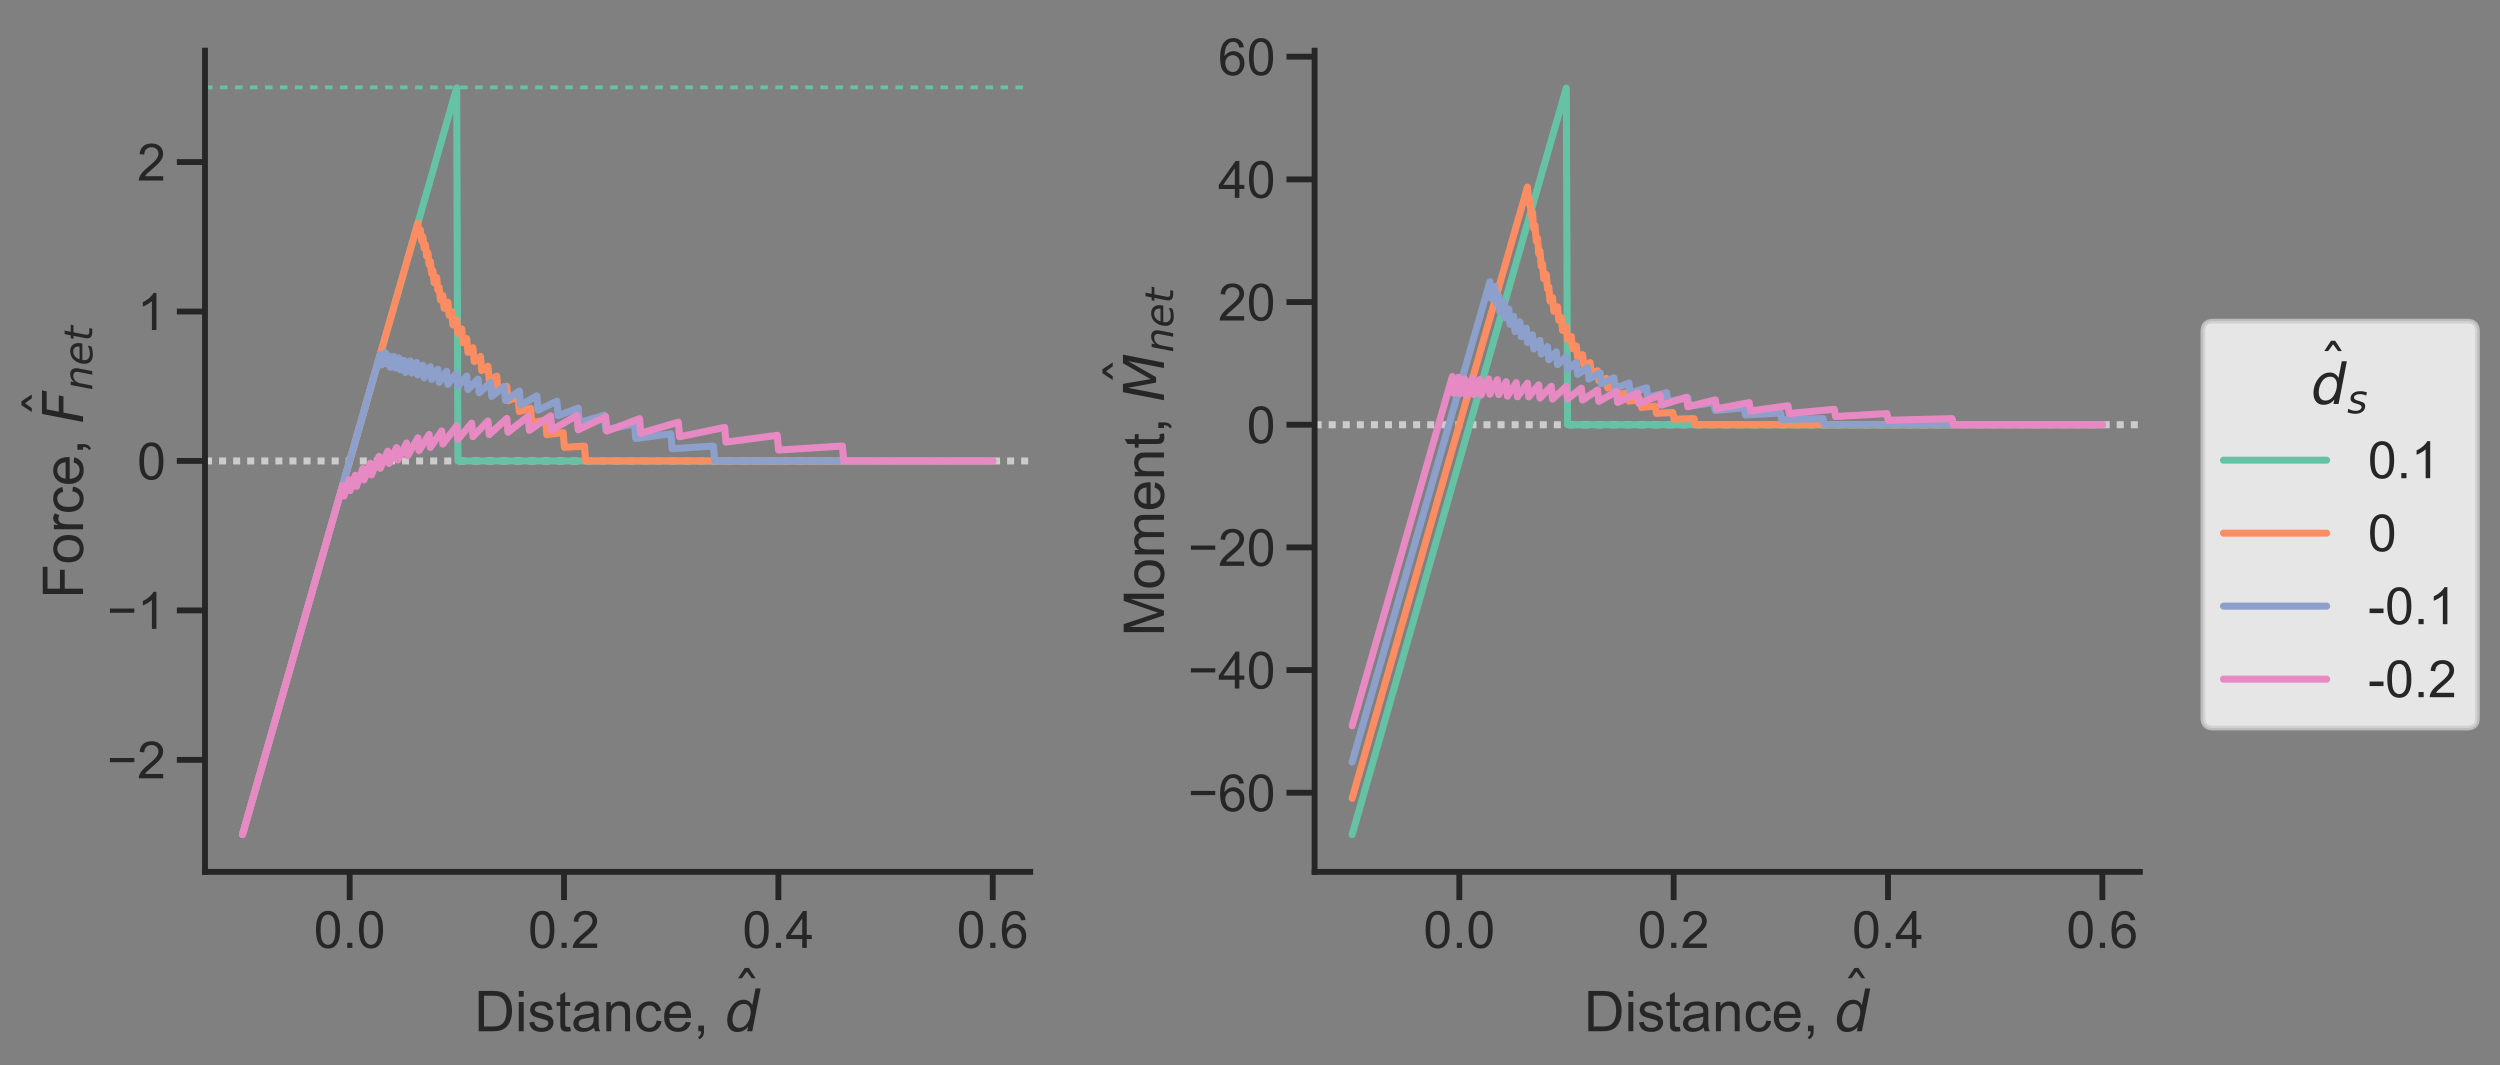 <?xml version="1.0" encoding="utf-8" standalone="no"?>
<!DOCTYPE svg PUBLIC "-//W3C//DTD SVG 1.1//EN"
  "http://www.w3.org/Graphics/SVG/1.1/DTD/svg11.dtd">
<!-- Created with matplotlib (https://matplotlib.org/) -->
<svg height="340.65pt" version="1.1" viewBox="0 0 799.463 340.65" width="799.463pt" xmlns="http://www.w3.org/2000/svg" xmlns:xlink="http://www.w3.org/1999/xlink">
 <rect x="0" y="0" width="799.463" height="340.65" fill="#808080" stroke="none"/>
 <defs>
  <style type="text/css">
*{stroke-linecap:butt;stroke-linejoin:round;}
  </style>
 </defs>
 <g id="figure_1">
  <g id="patch_1">
   <path d="M 0 340.65 
L 799.463 340.65 
L 799.463 0 
L 0 0 
z
" style="fill:none;"/>
  </g>
  <g id="axes_1">
   <g id="patch_2">
    <path d="M 65.553 278.82 
L 329.455 278.82 
L 329.455 16.2 
L 65.553 16.2 
z
" style="fill:none;"/>
   </g>
   <g id="line2d_1">
    <path clip-path="url(#p9086b75729)" d="M 65.553 147.41 
L 329.455 147.41 
" style="fill:none;stroke:#cccccc;stroke-dasharray:2.25,2.25;stroke-dashoffset:0;stroke-width:2.25;"/>
   </g>
   <g id="line2d_2">
    <path clip-path="url(#p9086b75729)" d="M 65.553 27.938 
L 329.455 27.938 
" style="fill:none;stroke:#66c2a5;stroke-dasharray:2.4,2.4;stroke-dashoffset:0;stroke-width:1.2;"/>
   </g>
   <g id="matplotlib.axis_1">
    <g id="xtick_1">
     <g id="line2d_3">
      <defs>
       <path d="M 0 0 
L 0 9 
" id="ma4a5f1d9ef" style="stroke:#262626;stroke-width:1.875;"/>
      </defs>
      <g>
       <use style="fill:#262626;stroke:#262626;stroke-width:1.875;" x="111.821" xlink:href="#ma4a5f1d9ef" y="278.82"/>
      </g>
     </g>
     <g id="text_1">
      <!-- 0.0 -->
      <defs>
       <path d="M 4.156 35.297 
Q 4.156 48 6.766 55.734 
Q 9.375 63.484 14.516 67.672 
Q 19.672 71.875 27.484 71.875 
Q 33.25 71.875 37.594 69.547 
Q 41.938 67.234 44.766 62.859 
Q 47.609 58.5 49.219 52.219 
Q 50.828 45.953 50.828 35.297 
Q 50.828 22.703 48.234 14.969 
Q 45.656 7.234 40.5 3 
Q 35.359 -1.219 27.484 -1.219 
Q 17.141 -1.219 11.234 6.203 
Q 4.156 15.141 4.156 35.297 
z
M 13.188 35.297 
Q 13.188 17.672 17.312 11.828 
Q 21.438 6 27.484 6 
Q 33.547 6 37.672 11.859 
Q 41.797 17.719 41.797 35.297 
Q 41.797 52.984 37.672 58.781 
Q 33.547 64.594 27.391 64.594 
Q 21.344 64.594 17.719 59.469 
Q 13.188 52.938 13.188 35.297 
z
" id="ArialMT-48"/>
       <path d="M 9.078 0 
L 9.078 10.016 
L 19.094 10.016 
L 19.094 0 
z
" id="ArialMT-46"/>
      </defs>
      <g style="fill:#262626;" transform="translate(100.354 303.13)scale(0.165 -0.165)">
       <use xlink:href="#ArialMT-48"/>
       <use x="55.615" xlink:href="#ArialMT-46"/>
       <use x="83.398" xlink:href="#ArialMT-48"/>
      </g>
     </g>
    </g>
    <g id="xtick_2">
     <g id="line2d_4">
      <g>
       <use style="fill:#262626;stroke:#262626;stroke-width:1.875;" x="180.367" xlink:href="#ma4a5f1d9ef" y="278.82"/>
      </g>
     </g>
     <g id="text_2">
      <!-- 0.2 -->
      <defs>
       <path d="M 50.344 8.453 
L 50.344 0 
L 3.031 0 
Q 2.938 3.172 4.047 6.109 
Q 5.859 10.938 9.828 15.625 
Q 13.812 20.312 21.344 26.469 
Q 33.016 36.031 37.109 41.625 
Q 41.219 47.219 41.219 52.203 
Q 41.219 57.422 37.469 61 
Q 33.734 64.594 27.734 64.594 
Q 21.391 64.594 17.578 60.781 
Q 13.766 56.984 13.719 50.25 
L 4.688 51.172 
Q 5.609 61.281 11.656 66.578 
Q 17.719 71.875 27.938 71.875 
Q 38.234 71.875 44.234 66.156 
Q 50.25 60.453 50.25 52 
Q 50.25 47.703 48.484 43.547 
Q 46.734 39.406 42.656 34.812 
Q 38.578 30.219 29.109 22.219 
Q 21.188 15.578 18.938 13.203 
Q 16.703 10.844 15.234 8.453 
z
" id="ArialMT-50"/>
      </defs>
      <g style="fill:#262626;" transform="translate(168.9 303.13)scale(0.165 -0.165)">
       <use xlink:href="#ArialMT-48"/>
       <use x="55.615" xlink:href="#ArialMT-46"/>
       <use x="83.398" xlink:href="#ArialMT-50"/>
      </g>
     </g>
    </g>
    <g id="xtick_3">
     <g id="line2d_5">
      <g>
       <use style="fill:#262626;stroke:#262626;stroke-width:1.875;" x="248.913" xlink:href="#ma4a5f1d9ef" y="278.82"/>
      </g>
     </g>
     <g id="text_3">
      <!-- 0.4 -->
      <defs>
       <path d="M 32.328 0 
L 32.328 17.141 
L 1.266 17.141 
L 1.266 25.203 
L 33.938 71.578 
L 41.109 71.578 
L 41.109 25.203 
L 50.781 25.203 
L 50.781 17.141 
L 41.109 17.141 
L 41.109 0 
z
M 32.328 25.203 
L 32.328 57.469 
L 9.906 25.203 
z
" id="ArialMT-52"/>
      </defs>
      <g style="fill:#262626;" transform="translate(237.446 303.13)scale(0.165 -0.165)">
       <use xlink:href="#ArialMT-48"/>
       <use x="55.615" xlink:href="#ArialMT-46"/>
       <use x="83.398" xlink:href="#ArialMT-52"/>
      </g>
     </g>
    </g>
    <g id="xtick_4">
     <g id="line2d_6">
      <g>
       <use style="fill:#262626;stroke:#262626;stroke-width:1.875;" x="317.46" xlink:href="#ma4a5f1d9ef" y="278.82"/>
      </g>
     </g>
     <g id="text_4">
      <!-- 0.6 -->
      <defs>
       <path d="M 49.75 54.047 
L 41.016 53.375 
Q 39.844 58.547 37.703 60.891 
Q 34.125 64.656 28.906 64.656 
Q 24.703 64.656 21.531 62.312 
Q 17.391 59.281 14.984 53.469 
Q 12.594 47.656 12.5 36.922 
Q 15.672 41.75 20.266 44.094 
Q 24.859 46.438 29.891 46.438 
Q 38.672 46.438 44.844 39.969 
Q 51.031 33.5 51.031 23.25 
Q 51.031 16.5 48.125 10.719 
Q 45.219 4.938 40.141 1.859 
Q 35.062 -1.219 28.609 -1.219 
Q 17.625 -1.219 10.688 6.859 
Q 3.766 14.938 3.766 33.5 
Q 3.766 54.25 11.422 63.672 
Q 18.109 71.875 29.438 71.875 
Q 37.891 71.875 43.281 67.141 
Q 48.688 62.406 49.75 54.047 
z
M 13.875 23.188 
Q 13.875 18.656 15.797 14.5 
Q 17.719 10.359 21.188 8.172 
Q 24.656 6 28.469 6 
Q 34.031 6 38.031 10.484 
Q 42.047 14.984 42.047 22.703 
Q 42.047 30.125 38.078 34.391 
Q 34.125 38.672 28.125 38.672 
Q 22.172 38.672 18.016 34.391 
Q 13.875 30.125 13.875 23.188 
z
" id="ArialMT-54"/>
      </defs>
      <g style="fill:#262626;" transform="translate(305.992 303.13)scale(0.165 -0.165)">
       <use xlink:href="#ArialMT-48"/>
       <use x="55.615" xlink:href="#ArialMT-46"/>
       <use x="83.398" xlink:href="#ArialMT-54"/>
      </g>
     </g>
    </g>
    <g id="text_5">
     <!-- Distance, $\hat{d}$ -->
     <defs>
      <path d="M 7.719 0 
L 7.719 71.578 
L 32.375 71.578 
Q 40.719 71.578 45.125 70.562 
Q 51.266 69.141 55.609 65.438 
Q 61.281 60.641 64.078 53.188 
Q 66.891 45.75 66.891 36.188 
Q 66.891 28.031 64.984 21.734 
Q 63.094 15.438 60.109 11.297 
Q 57.125 7.172 53.578 4.797 
Q 50.047 2.438 45.047 1.219 
Q 40.047 0 33.547 0 
z
M 17.188 8.453 
L 32.469 8.453 
Q 39.547 8.453 43.578 9.766 
Q 47.609 11.078 50 13.484 
Q 53.375 16.844 55.25 22.531 
Q 57.125 28.219 57.125 36.328 
Q 57.125 47.562 53.438 53.594 
Q 49.75 59.625 44.484 61.672 
Q 40.672 63.141 32.234 63.141 
L 17.188 63.141 
z
" id="ArialMT-68"/>
      <path d="M 6.641 61.469 
L 6.641 71.578 
L 15.438 71.578 
L 15.438 61.469 
z
M 6.641 0 
L 6.641 51.859 
L 15.438 51.859 
L 15.438 0 
z
" id="ArialMT-105"/>
      <path d="M 3.078 15.484 
L 11.766 16.844 
Q 12.5 11.625 15.844 8.844 
Q 19.188 6.062 25.203 6.062 
Q 31.25 6.062 34.172 8.516 
Q 37.109 10.984 37.109 14.312 
Q 37.109 17.281 34.516 19 
Q 32.719 20.172 25.531 21.969 
Q 15.875 24.422 12.141 26.203 
Q 8.406 27.984 6.469 31.125 
Q 4.547 34.281 4.547 38.094 
Q 4.547 41.547 6.125 44.5 
Q 7.719 47.469 10.453 49.422 
Q 12.5 50.922 16.031 51.969 
Q 19.578 53.031 23.641 53.031 
Q 29.734 53.031 34.344 51.266 
Q 38.969 49.516 41.156 46.5 
Q 43.359 43.5 44.188 38.484 
L 35.594 37.312 
Q 35.016 41.312 32.203 43.547 
Q 29.391 45.797 24.266 45.797 
Q 18.219 45.797 15.625 43.797 
Q 13.031 41.797 13.031 39.109 
Q 13.031 37.406 14.109 36.031 
Q 15.188 34.625 17.484 33.688 
Q 18.797 33.203 25.25 31.453 
Q 34.578 28.953 38.25 27.359 
Q 41.938 25.781 44.031 22.75 
Q 46.141 19.734 46.141 15.234 
Q 46.141 10.844 43.578 6.953 
Q 41.016 3.078 36.172 0.953 
Q 31.344 -1.172 25.25 -1.172 
Q 15.141 -1.172 9.844 3.031 
Q 4.547 7.234 3.078 15.484 
z
" id="ArialMT-115"/>
      <path d="M 25.781 7.859 
L 27.047 0.094 
Q 23.344 -0.688 20.406 -0.688 
Q 15.625 -0.688 12.984 0.828 
Q 10.359 2.344 9.281 4.812 
Q 8.203 7.281 8.203 15.188 
L 8.203 45.016 
L 1.766 45.016 
L 1.766 51.859 
L 8.203 51.859 
L 8.203 64.703 
L 16.938 69.969 
L 16.938 51.859 
L 25.781 51.859 
L 25.781 45.016 
L 16.938 45.016 
L 16.938 14.703 
Q 16.938 10.938 17.406 9.859 
Q 17.875 8.797 18.922 8.156 
Q 19.969 7.516 21.922 7.516 
Q 23.391 7.516 25.781 7.859 
z
" id="ArialMT-116"/>
      <path d="M 40.438 6.391 
Q 35.547 2.25 31.031 0.531 
Q 26.516 -1.172 21.344 -1.172 
Q 12.797 -1.172 8.203 3 
Q 3.609 7.172 3.609 13.672 
Q 3.609 17.484 5.344 20.625 
Q 7.078 23.781 9.891 25.688 
Q 12.703 27.594 16.219 28.562 
Q 18.797 29.25 24.031 29.891 
Q 34.672 31.156 39.703 32.906 
Q 39.75 34.719 39.75 35.203 
Q 39.75 40.578 37.25 42.781 
Q 33.891 45.75 27.25 45.75 
Q 21.047 45.75 18.094 43.578 
Q 15.141 41.406 13.719 35.891 
L 5.125 37.062 
Q 6.297 42.578 8.984 45.969 
Q 11.672 49.359 16.75 51.188 
Q 21.828 53.031 28.516 53.031 
Q 35.156 53.031 39.297 51.469 
Q 43.453 49.906 45.406 47.531 
Q 47.359 45.172 48.141 41.547 
Q 48.578 39.312 48.578 33.453 
L 48.578 21.734 
Q 48.578 9.469 49.141 6.219 
Q 49.703 2.984 51.375 0 
L 42.188 0 
Q 40.828 2.734 40.438 6.391 
z
M 39.703 26.031 
Q 34.906 24.078 25.344 22.703 
Q 19.922 21.922 17.672 20.938 
Q 15.438 19.969 14.203 18.094 
Q 12.984 16.219 12.984 13.922 
Q 12.984 10.406 15.641 8.062 
Q 18.312 5.719 23.438 5.719 
Q 28.516 5.719 32.469 7.938 
Q 36.422 10.156 38.281 14.016 
Q 39.703 17 39.703 22.797 
z
" id="ArialMT-97"/>
      <path d="M 6.594 0 
L 6.594 51.859 
L 14.5 51.859 
L 14.5 44.484 
Q 20.219 53.031 31 53.031 
Q 35.688 53.031 39.625 51.344 
Q 43.562 49.656 45.516 46.922 
Q 47.469 44.188 48.25 40.438 
Q 48.734 37.984 48.734 31.891 
L 48.734 0 
L 39.938 0 
L 39.938 31.547 
Q 39.938 36.922 38.906 39.578 
Q 37.891 42.234 35.281 43.812 
Q 32.672 45.406 29.156 45.406 
Q 23.531 45.406 19.453 41.844 
Q 15.375 38.281 15.375 28.328 
L 15.375 0 
z
" id="ArialMT-110"/>
      <path d="M 40.438 19 
L 49.078 17.875 
Q 47.656 8.938 41.812 3.875 
Q 35.984 -1.172 27.484 -1.172 
Q 16.844 -1.172 10.375 5.781 
Q 3.906 12.75 3.906 25.734 
Q 3.906 34.125 6.688 40.422 
Q 9.469 46.734 15.156 49.875 
Q 20.844 53.031 27.547 53.031 
Q 35.984 53.031 41.359 48.75 
Q 46.734 44.484 48.25 36.625 
L 39.703 35.297 
Q 38.484 40.531 35.375 43.156 
Q 32.281 45.797 27.875 45.797 
Q 21.234 45.797 17.078 41.031 
Q 12.938 36.281 12.938 25.984 
Q 12.938 15.531 16.938 10.797 
Q 20.953 6.062 27.391 6.062 
Q 32.562 6.062 36.031 9.234 
Q 39.5 12.406 40.438 19 
z
" id="ArialMT-99"/>
      <path d="M 42.094 16.703 
L 51.172 15.578 
Q 49.031 7.625 43.219 3.219 
Q 37.406 -1.172 28.375 -1.172 
Q 17 -1.172 10.328 5.828 
Q 3.656 12.844 3.656 25.484 
Q 3.656 38.578 10.391 45.797 
Q 17.141 53.031 27.875 53.031 
Q 38.281 53.031 44.875 45.953 
Q 51.469 38.875 51.469 26.031 
Q 51.469 25.25 51.422 23.688 
L 12.75 23.688 
Q 13.234 15.141 17.578 10.594 
Q 21.922 6.062 28.422 6.062 
Q 33.25 6.062 36.672 8.594 
Q 40.094 11.141 42.094 16.703 
z
M 13.234 30.906 
L 42.188 30.906 
Q 41.609 37.453 38.875 40.719 
Q 34.672 45.797 27.984 45.797 
Q 21.922 45.797 17.797 41.75 
Q 13.672 37.703 13.234 30.906 
z
" id="ArialMT-101"/>
      <path d="M 8.891 0 
L 8.891 10.016 
L 18.891 10.016 
L 18.891 0 
Q 18.891 -5.516 16.938 -8.906 
Q 14.984 -12.312 10.75 -14.156 
L 8.297 -10.406 
Q 11.078 -9.188 12.391 -6.812 
Q 13.719 -4.438 13.875 0 
z
" id="ArialMT-44"/>
      <path id="ArialMT-32"/>
      <path d="M -28.609 79.984 
L -21.391 79.984 
L -9.422 61.625 
L -16.219 61.625 
L -25 73.578 
L -33.797 61.625 
L -40.578 61.625 
z
M -25 56 
z
" id="DejaVuSans-770"/>
      <path d="M 41.797 8.203 
Q 38.188 3.469 33.25 1.016 
Q 28.328 -1.422 22.312 -1.422 
Q 14.109 -1.422 9.344 4.172 
Q 4.594 9.766 4.594 19.484 
Q 4.594 27.594 7.469 34.938 
Q 10.359 42.281 15.828 48.094 
Q 19.438 51.953 23.969 53.969 
Q 28.516 56 33.5 56 
Q 38.766 56 42.797 53.453 
Q 46.828 50.922 49.031 46.188 
L 54.891 75.984 
L 63.922 75.984 
L 49.125 0 
L 40.094 0 
z
M 13.922 21.094 
Q 13.922 14.016 17.109 10.062 
Q 20.312 6.109 25.984 6.109 
Q 30.172 6.109 33.766 8.125 
Q 37.359 10.156 40.094 14.109 
Q 42.969 18.219 44.625 23.578 
Q 46.297 28.953 46.297 34.188 
Q 46.297 40.969 43.094 44.766 
Q 39.891 48.578 34.281 48.578 
Q 30.031 48.578 26.359 46.578 
Q 22.703 44.578 20.125 40.828 
Q 17.281 36.766 15.594 31.391 
Q 13.922 26.031 13.922 21.094 
z
" id="DejaVuSans-Oblique-100"/>
     </defs>
     <g style="fill:#262626;" transform="translate(151.694 329.872)scale(0.18 -0.18)">
      <use transform="translate(0 0.531)" xlink:href="#ArialMT-68"/>
      <use transform="translate(72.217 0.531)" xlink:href="#ArialMT-105"/>
      <use transform="translate(94.434 0.531)" xlink:href="#ArialMT-115"/>
      <use transform="translate(144.434 0.531)" xlink:href="#ArialMT-116"/>
      <use transform="translate(172.217 0.531)" xlink:href="#ArialMT-97"/>
      <use transform="translate(227.832 0.531)" xlink:href="#ArialMT-110"/>
      <use transform="translate(283.447 0.531)" xlink:href="#ArialMT-99"/>
      <use transform="translate(333.447 0.531)" xlink:href="#ArialMT-101"/>
      <use transform="translate(389.062 0.531)" xlink:href="#ArialMT-44"/>
      <use transform="translate(416.846 0.531)" xlink:href="#ArialMT-32"/>
      <use transform="translate(509.076 33.016)" xlink:href="#DejaVuSans-770"/>
      <use transform="translate(444.629 0.531)" xlink:href="#DejaVuSans-Oblique-100"/>
     </g>
    </g>
   </g>
   <g id="matplotlib.axis_2">
    <g id="ytick_1">
     <g id="line2d_7">
      <defs>
       <path d="M 0 0 
L -9 0 
" id="mb41d5f2023" style="stroke:#262626;stroke-width:1.875;"/>
      </defs>
      <g>
       <use style="fill:#262626;stroke:#262626;stroke-width:1.875;" x="65.553" xlink:href="#mb41d5f2023" y="242.988"/>
      </g>
     </g>
     <g id="text_6">
      <!-- −2 -->
      <defs>
       <path d="M 52.828 31.203 
L 5.562 31.203 
L 5.562 39.406 
L 52.828 39.406 
z
" id="ArialMT-8722"/>
      </defs>
      <g style="fill:#262626;" transform="translate(34.24 248.893)scale(0.165 -0.165)">
       <use xlink:href="#ArialMT-8722"/>
       <use x="58.398" xlink:href="#ArialMT-50"/>
      </g>
     </g>
    </g>
    <g id="ytick_2">
     <g id="line2d_8">
      <g>
       <use style="fill:#262626;stroke:#262626;stroke-width:1.875;" x="65.553" xlink:href="#mb41d5f2023" y="195.199"/>
      </g>
     </g>
     <g id="text_7">
      <!-- −1 -->
      <defs>
       <path d="M 37.25 0 
L 28.469 0 
L 28.469 56 
Q 25.297 52.984 20.141 49.953 
Q 14.984 46.922 10.891 45.406 
L 10.891 53.906 
Q 18.266 57.375 23.781 62.297 
Q 29.297 67.234 31.594 71.875 
L 37.25 71.875 
z
" id="ArialMT-49"/>
      </defs>
      <g style="fill:#262626;" transform="translate(34.24 201.104)scale(0.165 -0.165)">
       <use xlink:href="#ArialMT-8722"/>
       <use x="58.398" xlink:href="#ArialMT-49"/>
      </g>
     </g>
    </g>
    <g id="ytick_3">
     <g id="line2d_9">
      <g>
       <use style="fill:#262626;stroke:#262626;stroke-width:1.875;" x="65.553" xlink:href="#mb41d5f2023" y="147.41"/>
      </g>
     </g>
     <g id="text_8">
      <!-- 0 -->
      <g style="fill:#262626;" transform="translate(43.877 153.315)scale(0.165 -0.165)">
       <use xlink:href="#ArialMT-48"/>
      </g>
     </g>
    </g>
    <g id="ytick_4">
     <g id="line2d_10">
      <g>
       <use style="fill:#262626;stroke:#262626;stroke-width:1.875;" x="65.553" xlink:href="#mb41d5f2023" y="99.621"/>
      </g>
     </g>
     <g id="text_9">
      <!-- 1 -->
      <g style="fill:#262626;" transform="translate(43.877 105.526)scale(0.165 -0.165)">
       <use xlink:href="#ArialMT-49"/>
      </g>
     </g>
    </g>
    <g id="ytick_5">
     <g id="line2d_11">
      <g>
       <use style="fill:#262626;stroke:#262626;stroke-width:1.875;" x="65.553" xlink:href="#mb41d5f2023" y="51.832"/>
      </g>
     </g>
     <g id="text_10">
      <!-- 2 -->
      <g style="fill:#262626;" transform="translate(43.877 57.738)scale(0.165 -0.165)">
       <use xlink:href="#ArialMT-50"/>
      </g>
     </g>
    </g>
    <g id="text_11">
     <!-- Force, $\hat{F}_{net}$ -->
     <defs>
      <path d="M 8.203 0 
L 8.203 71.578 
L 56.5 71.578 
L 56.5 63.141 
L 17.672 63.141 
L 17.672 40.969 
L 51.266 40.969 
L 51.266 32.516 
L 17.672 32.516 
L 17.672 0 
z
" id="ArialMT-70"/>
      <path d="M 3.328 25.922 
Q 3.328 40.328 11.328 47.266 
Q 18.016 53.031 27.641 53.031 
Q 38.328 53.031 45.109 46.016 
Q 51.906 39.016 51.906 26.656 
Q 51.906 16.656 48.906 10.906 
Q 45.906 5.172 40.156 2 
Q 34.422 -1.172 27.641 -1.172 
Q 16.75 -1.172 10.031 5.812 
Q 3.328 12.797 3.328 25.922 
z
M 12.359 25.922 
Q 12.359 15.969 16.703 11.016 
Q 21.047 6.062 27.641 6.062 
Q 34.188 6.062 38.531 11.031 
Q 42.875 16.016 42.875 26.219 
Q 42.875 35.844 38.5 40.797 
Q 34.125 45.75 27.641 45.75 
Q 21.047 45.75 16.703 40.812 
Q 12.359 35.891 12.359 25.922 
z
" id="ArialMT-111"/>
      <path d="M 6.5 0 
L 6.5 51.859 
L 14.406 51.859 
L 14.406 44 
Q 17.438 49.516 20 51.266 
Q 22.562 53.031 25.641 53.031 
Q 30.078 53.031 34.672 50.203 
L 31.641 42.047 
Q 28.422 43.953 25.203 43.953 
Q 22.312 43.953 20.016 42.219 
Q 17.719 40.484 16.75 37.406 
Q 15.281 32.719 15.281 27.156 
L 15.281 0 
z
" id="ArialMT-114"/>
      <path d="M 16.891 72.906 
L 58.688 72.906 
L 57.078 64.594 
L 25.094 64.594 
L 20.906 43.109 
L 49.812 43.109 
L 48.188 34.812 
L 19.281 34.812 
L 12.5 0 
L 2.688 0 
z
" id="DejaVuSans-Oblique-70"/>
      <path d="M 55.719 33.016 
L 49.312 0 
L 40.281 0 
L 46.688 32.672 
Q 47.125 34.969 47.359 36.719 
Q 47.609 38.484 47.609 39.5 
Q 47.609 43.609 45.016 45.891 
Q 42.438 48.188 37.797 48.188 
Q 30.562 48.188 25.344 43.375 
Q 20.125 38.578 18.5 30.328 
L 12.5 0 
L 3.516 0 
L 14.109 54.688 
L 23.094 54.688 
L 21.297 46.094 
Q 25.047 50.828 30.312 53.406 
Q 35.594 56 41.406 56 
Q 48.641 56 52.609 52.094 
Q 56.594 48.188 56.594 41.109 
Q 56.594 39.359 56.375 37.359 
Q 56.156 35.359 55.719 33.016 
z
" id="DejaVuSans-Oblique-110"/>
      <path d="M 48.094 32.234 
Q 48.25 33.016 48.312 33.844 
Q 48.391 34.672 48.391 35.5 
Q 48.391 41.453 44.891 44.922 
Q 41.406 48.391 35.406 48.391 
Q 28.719 48.391 23.578 44.156 
Q 18.453 39.938 15.828 32.172 
z
M 55.906 25.203 
L 14.109 25.203 
Q 13.812 23.344 13.719 22.266 
Q 13.625 21.188 13.625 20.406 
Q 13.625 13.625 17.797 9.906 
Q 21.969 6.203 29.594 6.203 
Q 35.453 6.203 40.672 7.516 
Q 45.906 8.844 50.391 11.375 
L 48.688 2.484 
Q 43.844 0.531 38.688 -0.438 
Q 33.547 -1.422 28.219 -1.422 
Q 16.844 -1.422 10.719 4.016 
Q 4.594 9.469 4.594 19.484 
Q 4.594 28.031 7.641 35.375 
Q 10.688 42.719 16.609 48.484 
Q 20.406 52.094 25.656 54.047 
Q 30.906 56 36.812 56 
Q 46.094 56 51.578 50.438 
Q 57.078 44.875 57.078 35.5 
Q 57.078 33.25 56.781 30.688 
Q 56.5 28.125 55.906 25.203 
z
" id="DejaVuSans-Oblique-101"/>
      <path d="M 42.281 54.688 
L 40.922 47.703 
L 23 47.703 
L 17.188 18.016 
Q 16.891 16.359 16.75 15.234 
Q 16.609 14.109 16.609 13.484 
Q 16.609 10.359 18.484 8.938 
Q 20.359 7.516 24.516 7.516 
L 33.594 7.516 
L 32.078 0 
L 23.484 0 
Q 15.484 0 11.547 3.125 
Q 7.625 6.25 7.625 12.594 
Q 7.625 13.719 7.766 15.062 
Q 7.906 16.406 8.203 18.016 
L 14.016 47.703 
L 6.391 47.703 
L 7.812 54.688 
L 15.281 54.688 
L 18.312 70.219 
L 27.297 70.219 
L 24.312 54.688 
z
" id="DejaVuSans-Oblique-116"/>
     </defs>
     <g style="fill:#262626;" transform="translate(26.663 191.43)rotate(-90)scale(0.18 -0.18)">
      <use transform="translate(0 0.609)" xlink:href="#ArialMT-70"/>
      <use transform="translate(61.084 0.609)" xlink:href="#ArialMT-111"/>
      <use transform="translate(116.699 0.609)" xlink:href="#ArialMT-114"/>
      <use transform="translate(150 0.609)" xlink:href="#ArialMT-99"/>
      <use transform="translate(200 0.609)" xlink:href="#ArialMT-101"/>
      <use transform="translate(255.615 0.609)" xlink:href="#ArialMT-44"/>
      <use transform="translate(283.398 0.609)" xlink:href="#ArialMT-32"/>
      <use transform="translate(372.14 30.016)" xlink:href="#DejaVuSans-770"/>
      <use transform="translate(311.182 0.609)" xlink:href="#DejaVuSans-Oblique-70"/>
      <use transform="translate(369.658 -15.797)scale(0.7)" xlink:href="#DejaVuSans-Oblique-110"/>
      <use transform="translate(414.023 -15.797)scale(0.7)" xlink:href="#DejaVuSans-Oblique-101"/>
      <use transform="translate(457.09 -15.797)scale(0.7)" xlink:href="#DejaVuSans-Oblique-116"/>
     </g>
    </g>
   </g>
   <g id="line2d_12">
    <path clip-path="url(#p9086b75729)" d="M 77.548 266.883 
L 146.037 28.137 
L 146.438 147.41 
L 317.46 147.41 
L 317.46 147.41 
" style="fill:none;stroke:#66c2a5;stroke-linecap:round;stroke-width:2.25;"/>
   </g>
   <g id="line2d_13">
    <path clip-path="url(#p9086b75729)" d="M 77.548 266.883 
L 133.621 71.419 
L 134.021 74.806 
L 134.422 73.497 
L 134.822 76.997 
L 135.223 75.771 
L 135.624 79.373 
L 136.024 78.228 
L 136.425 81.917 
L 136.825 80.851 
L 137.226 84.615 
L 137.626 83.625 
L 138.027 87.452 
L 138.427 86.535 
L 138.828 90.412 
L 139.629 88.721 
L 140.029 92.703 
L 140.43 91.926 
L 140.83 95.93 
L 141.631 94.508 
L 142.032 98.584 
L 143.233 96.642 
L 143.634 100.834 
L 144.435 99.661 
L 144.835 103.887 
L 146.037 102.303 
L 146.438 106.602 
L 147.639 105.186 
L 148.04 109.534 
L 149.241 108.278 
L 149.642 112.653 
L 151.244 111.181 
L 151.644 115.608 
L 153.647 114.009 
L 154.047 118.506 
L 156.05 117.135 
L 156.451 121.67 
L 158.854 120.284 
L 159.254 124.863 
L 162.058 123.53 
L 162.458 128.154 
L 165.663 126.935 
L 166.063 131.596 
L 169.668 130.545 
L 170.068 135.228 
L 174.474 134.306 
L 174.874 139.018 
L 180.081 138.325 
L 180.482 143.059 
L 186.89 142.652 
L 187.291 147.41 
L 317.46 147.41 
L 317.46 147.41 
" style="fill:none;stroke:#fc8d62;stroke-linecap:round;stroke-width:2.25;"/>
   </g>
   <g id="line2d_14">
    <path clip-path="url(#p9086b75729)" d="M 77.548 266.883 
L 121.605 113.304 
L 122.006 116.709 
L 123.207 112.779 
L 123.608 116.324 
L 124.409 113.872 
L 124.809 117.452 
L 126.011 114.018 
L 126.412 117.695 
L 127.613 114.496 
L 128.014 118.247 
L 129.215 115.277 
L 129.616 119.078 
L 131.218 115.412 
L 131.618 119.312 
L 133.22 115.931 
L 133.621 119.902 
L 135.223 116.795 
L 135.624 120.81 
L 137.626 117.256 
L 138.027 121.349 
L 140.029 118.112 
L 140.43 122.251 
L 142.833 118.733 
L 143.233 122.943 
L 146.037 119.247 
L 146.438 123.546 
L 149.241 120.24 
L 149.642 124.585 
L 152.846 121.234 
L 153.246 125.632 
L 156.851 122.319 
L 157.252 126.77 
L 161.257 123.572 
L 161.657 128.068 
L 166.063 125.053 
L 166.464 129.58 
L 171.67 126.577 
L 172.071 131.152 
L 178.079 128.296 
L 178.479 132.923 
L 184.887 130.486 
L 185.288 135.115 
L 193.298 132.779 
L 193.699 137.454 
L 202.911 135.527 
L 203.311 140.229 
L 214.526 138.737 
L 214.926 143.482 
L 228.144 142.644 
L 228.544 147.41 
L 317.46 147.41 
L 317.46 147.41 
" style="fill:none;stroke:#8da0cb;stroke-linecap:round;stroke-width:2.25;"/>
   </g>
   <g id="line2d_15">
    <path clip-path="url(#p9086b75729)" d="M 77.548 266.883 
L 109.59 155.189 
L 109.99 158.612 
L 111.592 153.372 
L 111.993 156.877 
L 113.595 151.973 
L 113.995 155.532 
L 115.998 149.808 
L 116.399 153.472 
L 118.401 148.141 
L 118.802 151.878 
L 121.205 145.938 
L 121.605 149.787 
L 124.008 144.289 
L 124.409 148.213 
L 126.812 143.141 
L 127.213 147.102 
L 130.016 141.665 
L 130.417 145.69 
L 133.621 140.004 
L 134.021 144.114 
L 137.226 138.935 
L 137.626 143.082 
L 141.231 137.805 
L 141.631 141.998 
L 146.037 136.19 
L 146.438 140.489 
L 150.843 135.295 
L 151.244 139.636 
L 156.05 134.609 
L 156.451 138.979 
L 162.058 133.826 
L 162.458 138.252 
L 168.867 133.135 
L 169.267 137.631 
L 176.076 132.97 
L 176.477 137.49 
L 184.487 132.87 
L 184.887 137.442 
L 193.699 133.253 
L 194.099 137.844 
L 204.513 133.884 
L 204.913 138.516 
L 216.929 135.013 
L 217.33 139.679 
L 231.748 136.664 
L 232.149 141.387 
L 248.57 139.202 
L 248.971 143.931 
L 269.397 142.636 
L 269.798 147.41 
L 317.46 147.41 
L 317.46 147.41 
" style="fill:none;stroke:#e78ac3;stroke-linecap:round;stroke-width:2.25;"/>
   </g>
   <g id="line2d_16"/>
   <g id="line2d_17"/>
   <g id="line2d_18"/>
   <g id="line2d_19"/>
   <g id="patch_3">
    <path d="M 65.553 278.82 
L 65.553 16.2 
" style="fill:none;stroke:#262626;stroke-linecap:square;stroke-linejoin:miter;stroke-width:1.875;"/>
   </g>
   <g id="patch_4">
    <path d="M 65.553 278.82 
L 329.455 278.82 
" style="fill:none;stroke:#262626;stroke-linecap:square;stroke-linejoin:miter;stroke-width:1.875;"/>
   </g>
  </g>
  <g id="axes_2">
   <g id="patch_5">
    <path d="M 420.395 278.82 
L 684.298 278.82 
L 684.298 16.2 
L 420.395 16.2 
z
" style="fill:none;"/>
   </g>
   <g id="line2d_20">
    <path clip-path="url(#p06df5ab685)" d="M 420.395 135.822 
L 684.298 135.822 
" style="fill:none;stroke:#cccccc;stroke-dasharray:2.25,2.25;stroke-dashoffset:0;stroke-width:2.25;"/>
   </g>
   <g id="matplotlib.axis_3">
    <g id="xtick_5">
     <g id="line2d_21">
      <g>
       <use style="fill:#262626;stroke:#262626;stroke-width:1.875;" x="466.664" xlink:href="#ma4a5f1d9ef" y="278.82"/>
      </g>
     </g>
     <g id="text_12">
      <!-- 0.0 -->
      <g style="fill:#262626;" transform="translate(455.196 303.13)scale(0.165 -0.165)">
       <use xlink:href="#ArialMT-48"/>
       <use x="55.615" xlink:href="#ArialMT-46"/>
       <use x="83.398" xlink:href="#ArialMT-48"/>
      </g>
     </g>
    </g>
    <g id="xtick_6">
     <g id="line2d_22">
      <g>
       <use style="fill:#262626;stroke:#262626;stroke-width:1.875;" x="535.21" xlink:href="#ma4a5f1d9ef" y="278.82"/>
      </g>
     </g>
     <g id="text_13">
      <!-- 0.2 -->
      <g style="fill:#262626;" transform="translate(523.742 303.13)scale(0.165 -0.165)">
       <use xlink:href="#ArialMT-48"/>
       <use x="55.615" xlink:href="#ArialMT-46"/>
       <use x="83.398" xlink:href="#ArialMT-50"/>
      </g>
     </g>
    </g>
    <g id="xtick_7">
     <g id="line2d_23">
      <g>
       <use style="fill:#262626;stroke:#262626;stroke-width:1.875;" x="603.756" xlink:href="#ma4a5f1d9ef" y="278.82"/>
      </g>
     </g>
     <g id="text_14">
      <!-- 0.4 -->
      <g style="fill:#262626;" transform="translate(592.288 303.13)scale(0.165 -0.165)">
       <use xlink:href="#ArialMT-48"/>
       <use x="55.615" xlink:href="#ArialMT-46"/>
       <use x="83.398" xlink:href="#ArialMT-52"/>
      </g>
     </g>
    </g>
    <g id="xtick_8">
     <g id="line2d_24">
      <g>
       <use style="fill:#262626;stroke:#262626;stroke-width:1.875;" x="672.302" xlink:href="#ma4a5f1d9ef" y="278.82"/>
      </g>
     </g>
     <g id="text_15">
      <!-- 0.6 -->
      <g style="fill:#262626;" transform="translate(660.835 303.13)scale(0.165 -0.165)">
       <use xlink:href="#ArialMT-48"/>
       <use x="55.615" xlink:href="#ArialMT-46"/>
       <use x="83.398" xlink:href="#ArialMT-54"/>
      </g>
     </g>
    </g>
    <g id="text_16">
     <!-- Distance, $\hat{d}$ -->
     <g style="fill:#262626;" transform="translate(506.536 329.872)scale(0.18 -0.18)">
      <use transform="translate(0 0.531)" xlink:href="#ArialMT-68"/>
      <use transform="translate(72.217 0.531)" xlink:href="#ArialMT-105"/>
      <use transform="translate(94.434 0.531)" xlink:href="#ArialMT-115"/>
      <use transform="translate(144.434 0.531)" xlink:href="#ArialMT-116"/>
      <use transform="translate(172.217 0.531)" xlink:href="#ArialMT-97"/>
      <use transform="translate(227.832 0.531)" xlink:href="#ArialMT-110"/>
      <use transform="translate(283.447 0.531)" xlink:href="#ArialMT-99"/>
      <use transform="translate(333.447 0.531)" xlink:href="#ArialMT-101"/>
      <use transform="translate(389.062 0.531)" xlink:href="#ArialMT-44"/>
      <use transform="translate(416.846 0.531)" xlink:href="#ArialMT-32"/>
      <use transform="translate(509.076 33.016)" xlink:href="#DejaVuSans-770"/>
      <use transform="translate(444.629 0.531)" xlink:href="#DejaVuSans-Oblique-100"/>
     </g>
    </g>
   </g>
   <g id="matplotlib.axis_4">
    <g id="ytick_6">
     <g id="line2d_25">
      <g>
       <use style="fill:#262626;stroke:#262626;stroke-width:1.875;" x="420.395" xlink:href="#mb41d5f2023" y="253.514"/>
      </g>
     </g>
     <g id="text_17">
      <!-- −60 -->
      <g style="fill:#262626;" transform="translate(379.907 259.419)scale(0.165 -0.165)">
       <use xlink:href="#ArialMT-8722"/>
       <use x="58.398" xlink:href="#ArialMT-54"/>
       <use x="114.014" xlink:href="#ArialMT-48"/>
      </g>
     </g>
    </g>
    <g id="ytick_7">
     <g id="line2d_26">
      <g>
       <use style="fill:#262626;stroke:#262626;stroke-width:1.875;" x="420.395" xlink:href="#mb41d5f2023" y="214.283"/>
      </g>
     </g>
     <g id="text_18">
      <!-- −40 -->
      <g style="fill:#262626;" transform="translate(379.907 220.189)scale(0.165 -0.165)">
       <use xlink:href="#ArialMT-8722"/>
       <use x="58.398" xlink:href="#ArialMT-52"/>
       <use x="114.014" xlink:href="#ArialMT-48"/>
      </g>
     </g>
    </g>
    <g id="ytick_8">
     <g id="line2d_27">
      <g>
       <use style="fill:#262626;stroke:#262626;stroke-width:1.875;" x="420.395" xlink:href="#mb41d5f2023" y="175.053"/>
      </g>
     </g>
     <g id="text_19">
      <!-- −20 -->
      <g style="fill:#262626;" transform="translate(379.907 180.958)scale(0.165 -0.165)">
       <use xlink:href="#ArialMT-8722"/>
       <use x="58.398" xlink:href="#ArialMT-50"/>
       <use x="114.014" xlink:href="#ArialMT-48"/>
      </g>
     </g>
    </g>
    <g id="ytick_9">
     <g id="line2d_28">
      <g>
       <use style="fill:#262626;stroke:#262626;stroke-width:1.875;" x="420.395" xlink:href="#mb41d5f2023" y="135.822"/>
      </g>
     </g>
     <g id="text_20">
      <!-- 0 -->
      <g style="fill:#262626;" transform="translate(398.72 141.727)scale(0.165 -0.165)">
       <use xlink:href="#ArialMT-48"/>
      </g>
     </g>
    </g>
    <g id="ytick_10">
     <g id="line2d_29">
      <g>
       <use style="fill:#262626;stroke:#262626;stroke-width:1.875;" x="420.395" xlink:href="#mb41d5f2023" y="96.591"/>
      </g>
     </g>
     <g id="text_21">
      <!-- 20 -->
      <g style="fill:#262626;" transform="translate(389.544 102.497)scale(0.165 -0.165)">
       <use xlink:href="#ArialMT-50"/>
       <use x="55.615" xlink:href="#ArialMT-48"/>
      </g>
     </g>
    </g>
    <g id="ytick_11">
     <g id="line2d_30">
      <g>
       <use style="fill:#262626;stroke:#262626;stroke-width:1.875;" x="420.395" xlink:href="#mb41d5f2023" y="57.361"/>
      </g>
     </g>
     <g id="text_22">
      <!-- 40 -->
      <g style="fill:#262626;" transform="translate(389.544 63.266)scale(0.165 -0.165)">
       <use xlink:href="#ArialMT-52"/>
       <use x="55.615" xlink:href="#ArialMT-48"/>
      </g>
     </g>
    </g>
    <g id="ytick_12">
     <g id="line2d_31">
      <g>
       <use style="fill:#262626;stroke:#262626;stroke-width:1.875;" x="420.395" xlink:href="#mb41d5f2023" y="18.13"/>
      </g>
     </g>
     <g id="text_23">
      <!-- 60 -->
      <g style="fill:#262626;" transform="translate(389.544 24.035)scale(0.165 -0.165)">
       <use xlink:href="#ArialMT-54"/>
       <use x="55.615" xlink:href="#ArialMT-48"/>
      </g>
     </g>
    </g>
    <g id="text_24">
     <!-- Moment, $\hat{M}_{net}$ -->
     <defs>
      <path d="M 7.422 0 
L 7.422 71.578 
L 21.688 71.578 
L 38.625 20.906 
Q 40.969 13.812 42.047 10.297 
Q 43.266 14.203 45.844 21.781 
L 62.984 71.578 
L 75.734 71.578 
L 75.734 0 
L 66.609 0 
L 66.609 59.906 
L 45.797 0 
L 37.25 0 
L 16.547 60.938 
L 16.547 0 
z
" id="ArialMT-77"/>
      <path d="M 6.594 0 
L 6.594 51.859 
L 14.453 51.859 
L 14.453 44.578 
Q 16.891 48.391 20.938 50.703 
Q 25 53.031 30.172 53.031 
Q 35.938 53.031 39.625 50.641 
Q 43.312 48.25 44.828 43.953 
Q 50.984 53.031 60.844 53.031 
Q 68.562 53.031 72.703 48.75 
Q 76.859 44.484 76.859 35.594 
L 76.859 0 
L 68.109 0 
L 68.109 32.672 
Q 68.109 37.938 67.25 40.25 
Q 66.406 42.578 64.156 43.984 
Q 61.922 45.406 58.891 45.406 
Q 53.422 45.406 49.797 41.766 
Q 46.188 38.141 46.188 30.125 
L 46.188 0 
L 37.406 0 
L 37.406 33.688 
Q 37.406 39.547 35.25 42.469 
Q 33.109 45.406 28.219 45.406 
Q 24.516 45.406 21.359 43.453 
Q 18.219 41.5 16.797 37.734 
Q 15.375 33.984 15.375 26.906 
L 15.375 0 
z
" id="ArialMT-109"/>
      <path d="M 16.891 72.906 
L 31.688 72.906 
L 40.188 23.781 
L 68.406 72.906 
L 83.594 72.906 
L 69.391 0 
L 59.812 0 
L 72.219 63.922 
L 43.609 14.016 
L 33.984 14.016 
L 24.703 64.109 
L 12.312 0 
L 2.688 0 
z
" id="DejaVuSans-Oblique-77"/>
     </defs>
     <g style="fill:#262626;" transform="translate(372.329 203.49)rotate(-90)scale(0.18 -0.18)">
      <use transform="translate(0 0.609)" xlink:href="#ArialMT-77"/>
      <use transform="translate(83.301 0.609)" xlink:href="#ArialMT-111"/>
      <use transform="translate(138.916 0.609)" xlink:href="#ArialMT-109"/>
      <use transform="translate(222.217 0.609)" xlink:href="#ArialMT-101"/>
      <use transform="translate(277.832 0.609)" xlink:href="#ArialMT-110"/>
      <use transform="translate(333.447 0.609)" xlink:href="#ArialMT-116"/>
      <use transform="translate(361.23 0.609)" xlink:href="#ArialMT-44"/>
      <use transform="translate(389.014 0.609)" xlink:href="#ArialMT-32"/>
      <use transform="translate(495.945 30.016)" xlink:href="#DejaVuSans-770"/>
      <use transform="translate(416.797 0.609)" xlink:href="#DejaVuSans-Oblique-77"/>
      <use transform="translate(504.033 -15.797)scale(0.7)" xlink:href="#DejaVuSans-Oblique-110"/>
      <use transform="translate(548.398 -15.797)scale(0.7)" xlink:href="#DejaVuSans-Oblique-101"/>
      <use transform="translate(591.465 -15.797)scale(0.7)" xlink:href="#DejaVuSans-Oblique-116"/>
     </g>
    </g>
   </g>
   <g id="line2d_32">
    <path clip-path="url(#p06df5ab685)" d="M 432.391 266.883 
L 500.88 28.137 
L 501.28 135.822 
L 672.302 135.822 
L 672.302 135.822 
" style="fill:none;stroke:#66c2a5;stroke-linecap:round;stroke-width:2.25;"/>
   </g>
   <g id="line2d_33">
    <path clip-path="url(#p06df5ab685)" d="M 432.391 255.296 
L 488.463 59.829 
L 488.864 65.109 
L 489.264 63.833 
L 489.665 69.074 
L 490.065 67.912 
L 490.466 73.09 
L 490.867 72.034 
L 491.267 77.13 
L 491.668 76.174 
L 492.068 81.167 
L 492.469 80.305 
L 492.869 85.177 
L 493.27 84.403 
L 493.67 89.137 
L 494.471 87.752 
L 494.872 92.409 
L 495.272 91.793 
L 495.673 96.278 
L 496.474 95.186 
L 496.874 99.552 
L 498.076 98.11 
L 498.476 102.396 
L 499.277 101.554 
L 499.678 105.676 
L 500.88 104.579 
L 501.28 108.572 
L 502.482 107.626 
L 502.882 111.466 
L 504.084 110.658 
L 504.484 114.324 
L 506.086 113.414 
L 506.487 116.926 
L 508.489 115.976 
L 508.89 119.345 
L 510.893 118.563 
L 511.293 121.762 
L 513.696 121.005 
L 514.097 124.038 
L 516.9 123.342 
L 517.301 126.206 
L 520.505 125.597 
L 520.906 128.287 
L 524.51 127.786 
L 524.911 130.291 
L 529.316 129.873 
L 529.717 132.197 
L 534.924 131.898 
L 535.324 134.036 
L 541.733 133.869 
L 542.133 135.822 
L 672.302 135.822 
L 672.302 135.822 
" style="fill:none;stroke:#fc8d62;stroke-linecap:round;stroke-width:2.25;"/>
   </g>
   <g id="line2d_34">
    <path clip-path="url(#p06df5ab685)" d="M 432.391 243.706 
L 476.448 90.125 
L 476.848 95.429 
L 478.05 91.602 
L 478.45 96.902 
L 479.251 94.577 
L 479.652 99.728 
L 480.854 96.561 
L 481.254 101.641 
L 482.456 98.775 
L 482.856 103.75 
L 484.058 101.165 
L 484.458 106.006 
L 486.06 102.91 
L 486.461 107.672 
L 488.063 104.902 
L 488.463 109.548 
L 490.065 107.082 
L 490.466 111.579 
L 492.469 108.849 
L 492.869 113.233 
L 494.872 110.828 
L 495.272 115.062 
L 497.675 112.537 
L 498.076 116.644 
L 500.88 114.084 
L 501.28 118.077 
L 504.084 115.87 
L 504.484 119.707 
L 507.688 117.552 
L 508.089 121.236 
L 511.694 119.188 
L 512.094 122.718 
L 516.099 120.818 
L 516.5 124.186 
L 520.906 122.467 
L 521.306 125.661 
L 526.513 124.021 
L 526.913 127.051 
L 532.921 125.559 
L 533.322 128.424 
L 539.73 127.208 
L 540.13 129.879 
L 548.141 128.766 
L 548.541 131.267 
L 557.753 130.392 
L 558.154 132.711 
L 569.368 132.067 
L 569.769 134.21 
L 582.986 133.866 
L 583.387 135.822 
L 672.302 135.822 
L 672.302 135.822 
" style="fill:none;stroke:#8da0cb;stroke-linecap:round;stroke-width:2.25;"/>
   </g>
   <g id="line2d_35">
    <path clip-path="url(#p06df5ab685)" d="M 432.391 232.115 
L 464.432 120.42 
L 464.833 125.748 
L 466.435 120.645 
L 466.835 125.891 
L 468.437 121.242 
L 468.838 126.365 
L 470.841 121.088 
L 471.241 126.151 
L 473.244 121.374 
L 473.644 126.333 
L 476.047 121.163 
L 476.448 126.061 
L 478.851 121.417 
L 479.251 126.206 
L 481.655 122.052 
L 482.055 126.686 
L 484.859 122.371 
L 485.259 126.879 
L 488.463 122.512 
L 488.864 126.912 
L 492.068 123.066 
L 492.469 127.307 
L 496.073 123.52 
L 496.474 127.612 
L 500.88 123.589 
L 501.28 127.582 
L 505.686 124.114 
L 506.086 127.946 
L 510.893 124.715 
L 511.293 128.376 
L 516.9 125.189 
L 517.301 128.7 
L 523.709 125.66 
L 524.11 129.027 
L 530.919 126.371 
L 531.319 129.559 
L 539.329 127.036 
L 539.73 130.064 
L 548.541 127.875 
L 548.942 130.719 
L 559.355 128.742 
L 559.756 131.415 
L 571.772 129.746 
L 572.172 132.242 
L 586.591 130.873 
L 586.991 133.203 
L 603.413 132.259 
L 603.813 134.395 
L 624.24 133.864 
L 624.64 135.822 
L 672.302 135.822 
L 672.302 135.822 
" style="fill:none;stroke:#e78ac3;stroke-linecap:round;stroke-width:2.25;"/>
   </g>
   <g id="line2d_36"/>
   <g id="line2d_37"/>
   <g id="line2d_38"/>
   <g id="line2d_39"/>
   <g id="patch_6">
    <path d="M 420.395 278.82 
L 420.395 16.2 
" style="fill:none;stroke:#262626;stroke-linecap:square;stroke-linejoin:miter;stroke-width:1.875;"/>
   </g>
   <g id="patch_7">
    <path d="M 420.395 278.82 
L 684.298 278.82 
" style="fill:none;stroke:#262626;stroke-linecap:square;stroke-linejoin:miter;stroke-width:1.875;"/>
   </g>
   <g id="legend_1">
    <g id="patch_8">
     <path d="M 707.734 232.83 
L 788.963 232.83 
Q 792.263 232.83 792.263 229.53 
L 792.263 105.99 
Q 792.263 102.69 788.963 102.69 
L 707.734 102.69 
Q 704.434 102.69 704.434 105.99 
L 704.434 229.53 
Q 704.434 232.83 707.734 232.83 
z
" style="fill:#ffffff;opacity:0.8;stroke:#cccccc;stroke-linejoin:miter;stroke-width:1.5;"/>
    </g>
    <g id="text_25">
     <!-- $\hat{d}_s$ -->
     <defs>
      <path d="M 50 53.078 
L 48.297 44.578 
Q 44.734 46.531 40.766 47.5 
Q 36.812 48.484 32.625 48.484 
Q 25.531 48.484 21.453 46.062 
Q 17.391 43.656 17.391 39.5 
Q 17.391 34.672 26.859 32.078 
Q 27.594 31.891 27.938 31.781 
L 30.812 30.906 
Q 39.797 28.422 42.797 25.688 
Q 45.797 22.953 45.797 18.219 
Q 45.797 9.516 38.891 4.047 
Q 31.984 -1.422 20.797 -1.422 
Q 16.453 -1.422 11.672 -0.578 
Q 6.891 0.25 1.125 2 
L 2.875 11.281 
Q 7.812 8.734 12.594 7.422 
Q 17.391 6.109 21.781 6.109 
Q 28.375 6.109 32.5 8.938 
Q 36.625 11.766 36.625 16.109 
Q 36.625 20.797 25.781 23.688 
L 24.859 23.922 
L 21.781 24.703 
Q 14.938 26.516 11.766 29.469 
Q 8.594 32.422 8.594 37.016 
Q 8.594 45.75 15.156 50.875 
Q 21.734 56 33.016 56 
Q 37.453 56 41.672 55.266 
Q 45.906 54.547 50 53.078 
z
" id="DejaVuSans-Oblique-115"/>
     </defs>
     <g style="fill:#262626;" transform="translate(738.988 129.293)scale(0.18 -0.18)">
      <use transform="translate(64.447 33.016)" xlink:href="#DejaVuSans-770"/>
      <use transform="translate(0 0.531)" xlink:href="#DejaVuSans-Oblique-100"/>
      <use transform="translate(64.434 -15.875)scale(0.7)" xlink:href="#DejaVuSans-Oblique-115"/>
     </g>
    </g>
    <g id="line2d_40">
     <path d="M 711.034 147.156 
L 744.034 147.156 
" style="fill:none;stroke:#66c2a5;stroke-linecap:round;stroke-width:2.25;"/>
    </g>
    <g id="line2d_41"/>
    <g id="text_26">
     <!-- 0.1 -->
     <g style="fill:#262626;" transform="translate(757.234 152.931)scale(0.165 -0.165)">
      <use xlink:href="#ArialMT-48"/>
      <use x="55.615" xlink:href="#ArialMT-46"/>
      <use x="83.398" xlink:href="#ArialMT-49"/>
     </g>
    </g>
    <g id="line2d_42">
     <path d="M 711.034 170.496 
L 744.034 170.496 
" style="fill:none;stroke:#fc8d62;stroke-linecap:round;stroke-width:2.25;"/>
    </g>
    <g id="line2d_43"/>
    <g id="text_27">
     <!-- 0 -->
     <g style="fill:#262626;" transform="translate(757.234 176.271)scale(0.165 -0.165)">
      <use xlink:href="#ArialMT-48"/>
     </g>
    </g>
    <g id="line2d_44">
     <path d="M 711.034 193.835 
L 744.034 193.835 
" style="fill:none;stroke:#8da0cb;stroke-linecap:round;stroke-width:2.25;"/>
    </g>
    <g id="line2d_45"/>
    <g id="text_28">
     <!-- -0.1 -->
     <defs>
      <path d="M 3.172 21.484 
L 3.172 30.328 
L 30.172 30.328 
L 30.172 21.484 
z
" id="ArialMT-45"/>
     </defs>
     <g style="fill:#262626;" transform="translate(757.234 199.61)scale(0.165 -0.165)">
      <use xlink:href="#ArialMT-45"/>
      <use x="33.301" xlink:href="#ArialMT-48"/>
      <use x="88.916" xlink:href="#ArialMT-46"/>
      <use x="116.699" xlink:href="#ArialMT-49"/>
     </g>
    </g>
    <g id="line2d_46">
     <path d="M 711.034 217.175 
L 744.034 217.175 
" style="fill:none;stroke:#e78ac3;stroke-linecap:round;stroke-width:2.25;"/>
    </g>
    <g id="line2d_47"/>
    <g id="text_29">
     <!-- -0.2 -->
     <g style="fill:#262626;" transform="translate(757.234 222.95)scale(0.165 -0.165)">
      <use xlink:href="#ArialMT-45"/>
      <use x="33.301" xlink:href="#ArialMT-48"/>
      <use x="88.916" xlink:href="#ArialMT-46"/>
      <use x="116.699" xlink:href="#ArialMT-50"/>
     </g>
    </g>
   </g>
  </g>
 </g>
 <defs>
  <clipPath id="p9086b75729">
   <rect height="262.62" width="263.902" x="65.553" y="16.2"/>
  </clipPath>
  <clipPath id="p06df5ab685">
   <rect height="262.62" width="263.902" x="420.395" y="16.2"/>
  </clipPath>
 </defs>
</svg>
